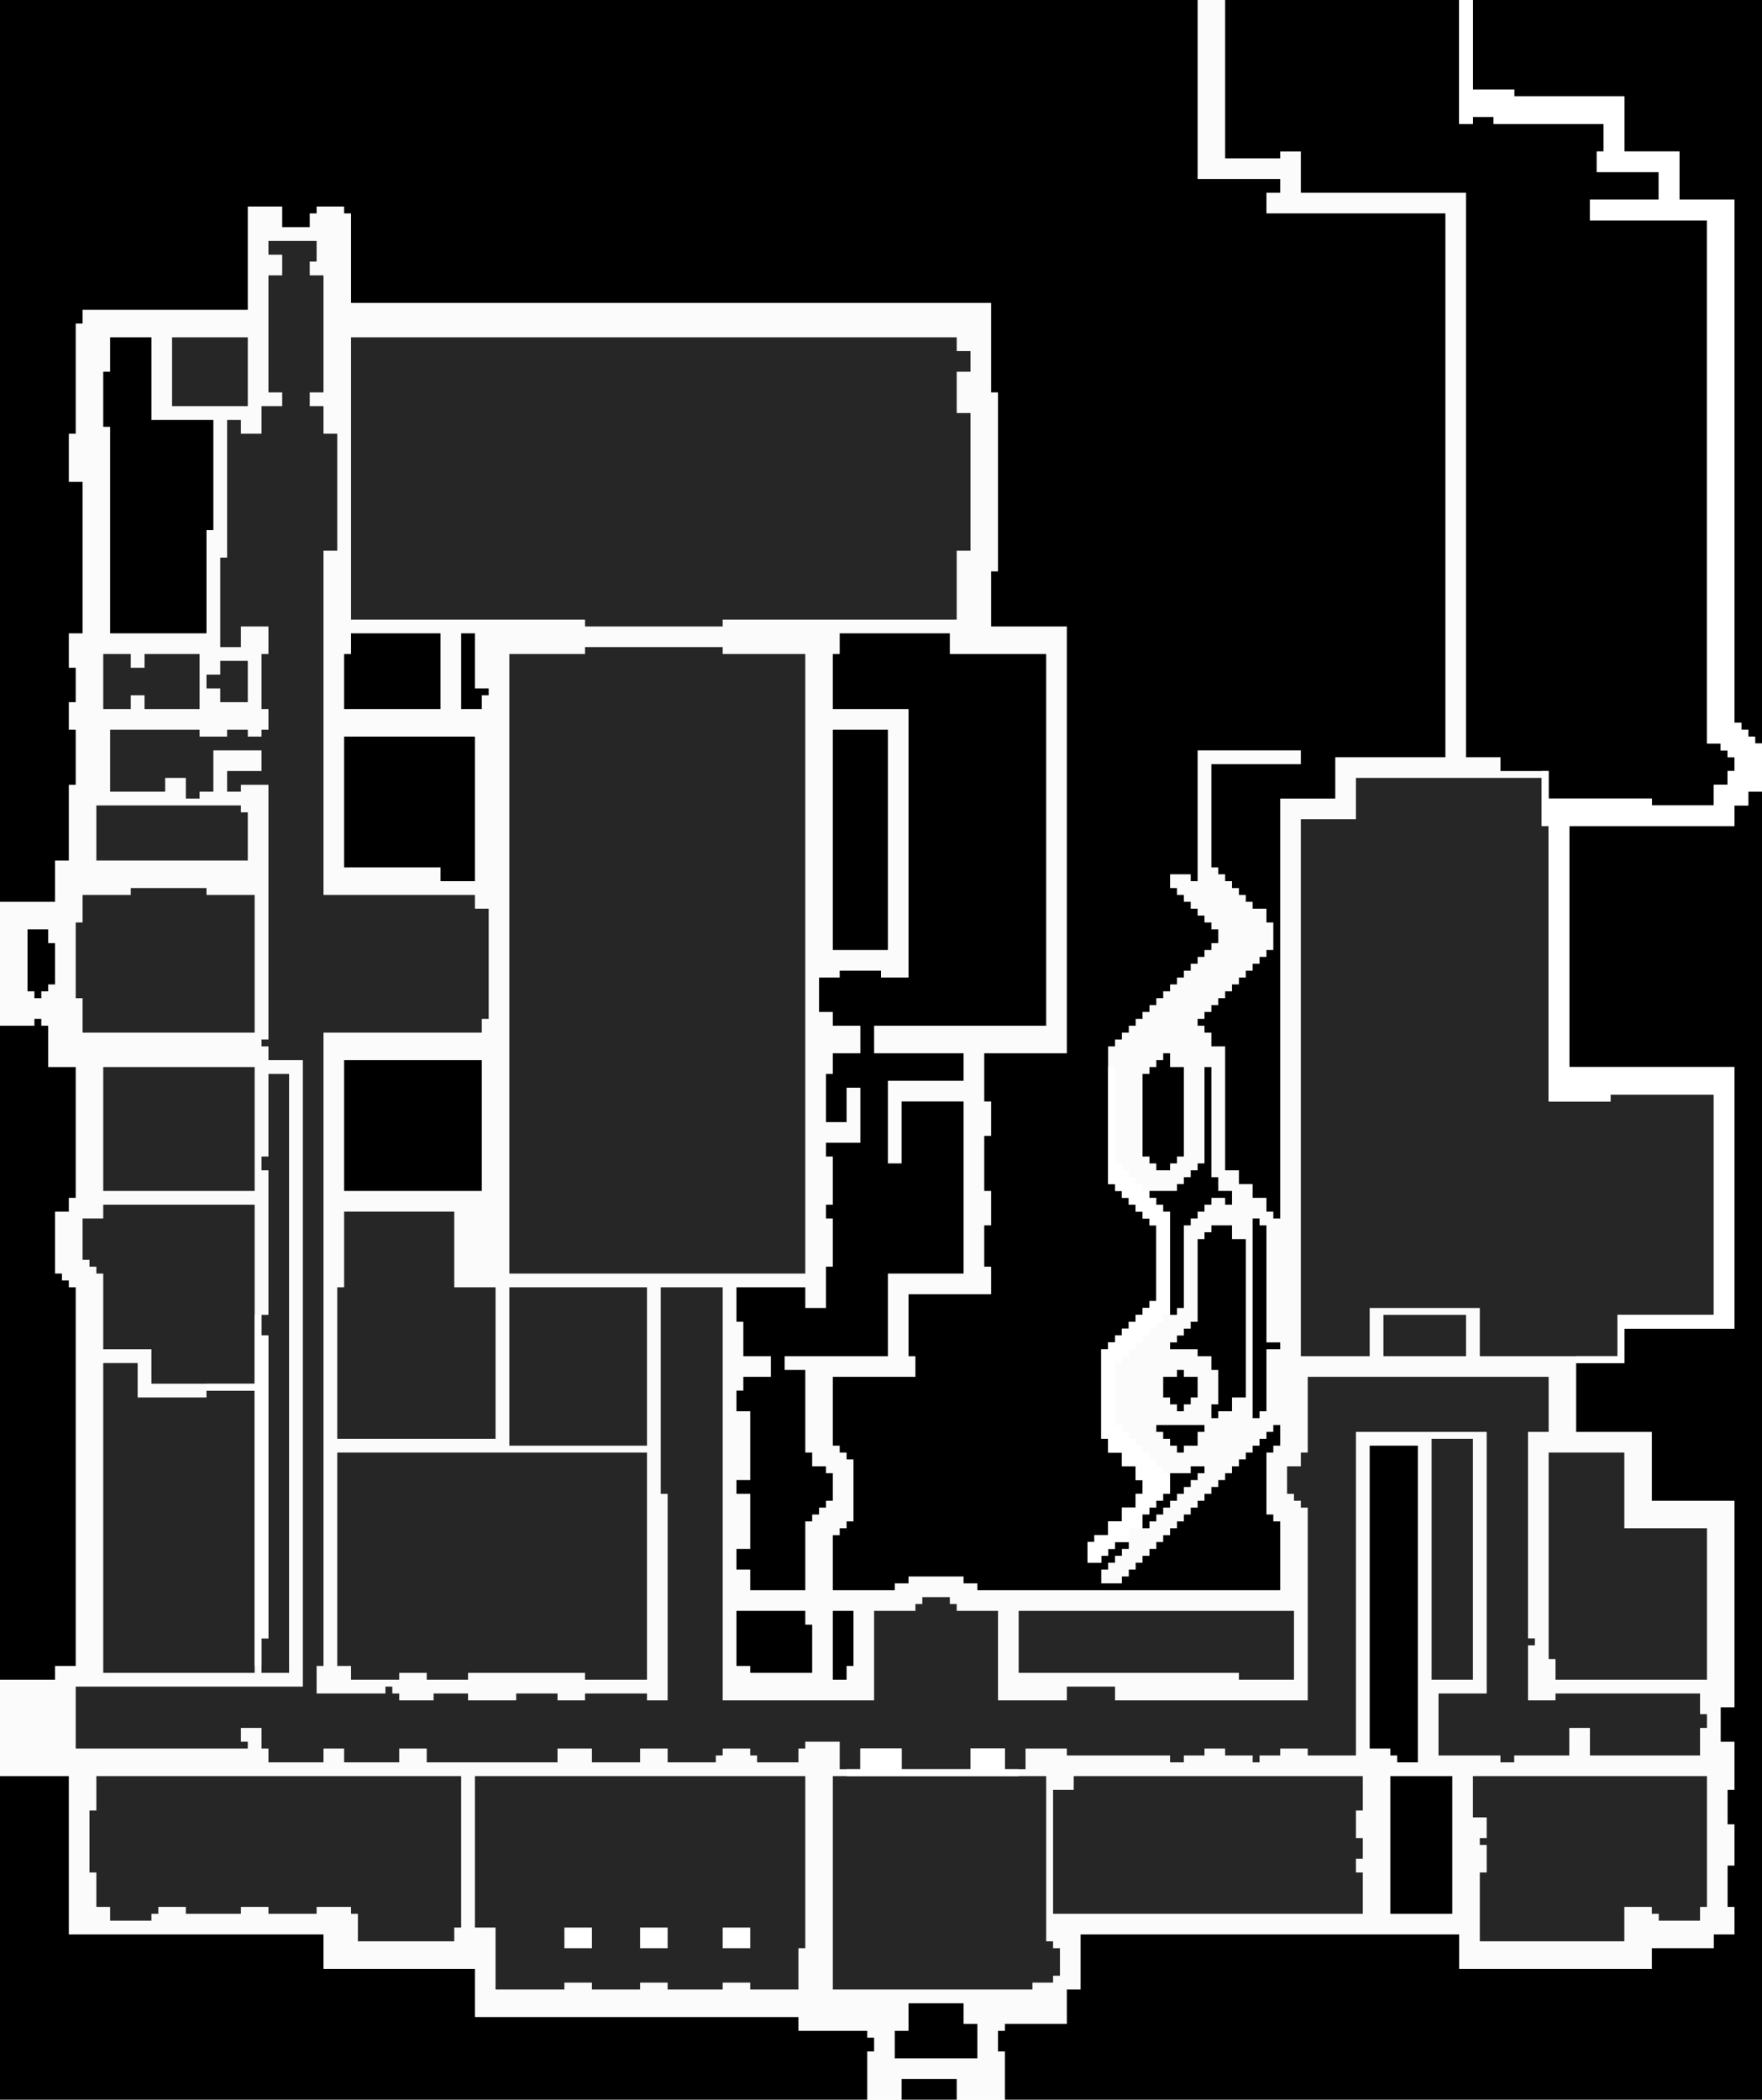 <?xml version="1.0" encoding="UTF-8" standalone="no"?>
<svg
   version="1.1"
   width="1024"
   height="1220"
   id="svg60"
   sodipodi:docname="pmu2.svg"
   inkscape:version="1.4.2 (ebf0e940d0, 2025-05-08)"
   xmlns:inkscape="http://www.inkscape.org/namespaces/inkscape"
   xmlns:sodipodi="http://sodipodi.sourceforge.net/DTD/sodipodi-0.dtd"
   xmlns="http://www.w3.org/2000/svg"
   xmlns:svg="http://www.w3.org/2000/svg">
  <defs
     id="defs60" />
  <sodipodi:namedview
     id="namedview60"
     pagecolor="#ffffff"
     bordercolor="#000000"
     borderopacity="0.25"
     inkscape:showpageshadow="2"
     inkscape:pageopacity="0.0"
     inkscape:pagecheckerboard="0"
     inkscape:deskcolor="#d1d1d1"
     inkscape:zoom="1.7377049"
     inkscape:cx="128.04245"
     inkscape:cy="152.5"
     inkscape:window-width="1366"
     inkscape:window-height="736"
     inkscape:window-x="0"
     inkscape:window-y="0"
     inkscape:window-maximized="1"
     inkscape:current-layer="svg60" />
  <path
     d="M 0,0 H 1024 V 1220 H 0 Z"
     fill="#fbfbfb"
     id="path1"
     style="stroke-width:4" />
  <path
     d="m 0,0 h 696 v 104 h 48 v 8 h -8 v 12 h 104 v 316 h -64 v 24 h -32 v 244 h -4 v -4 h -4 v -8 h -8 v -8 h -8 v -8 h -8 v -72 h -8 v -8 h -4 v -4 h -4 v -4 h 4 v -4 h 4 v -4 h 4 v -4 h 4 v -4 h 4 v -4 h 4 v -4 h 4 v -4 h 4 v -4 h 4 v -4 h 4 v -4 h 4 v -16 h -4 v -8 h -8 v -4 h -4 v -4 h -4 v -4 h -4 v -4 h -4 v -4 h -4 v -4 h -4 v -60 h 52 v -8 h -60 v 76 h -4 v -4 h -12 v 8 h 4 v 4 h 4 v 4 h 4 v 4 h 4 v 4 h 4 v 4 h 4 v 4 h 4 v 8 h -4 v 4 h -4 v 4 h -4 v 4 h -4 v 4 h -4 v 4 h -4 v 4 h -4 v 4 h -4 v 4 h -4 v 4 h -4 v 4 h -4 v 4 h -4 v 4 h -4 v 4 h -4 v 4 h -4 v 4 h -4 v 80 h 4 v 4 h 4 v 4 h 4 v 4 h 4 v 4 h 4 v 4 h 4 v 4 h 4 v 44 h -4 v 4 h -4 v 4 h -4 v 4 h -4 v 4 h -4 v 4 h -4 v 4 h -4 v 4 h -4 v 52 h 4 v 8 h 8 v 8 h 8 v 8 h 4 v 8 h -4 v 8 h -8 v 8 h -8 v 8 h -8 v 4 h -4 v 12 h 8 v -4 h 4 v -4 h 4 v -4 h 8 v 4 h -4 v 4 h -4 v 4 h -4 v 4 h -4 v 8 h 12 v -4 h 4 v -4 h 4 v -4 h 4 v -4 h 4 v -4 h 4 v -4 h 4 v -4 h 4 v -4 h 4 v -4 h 4 v -4 h 4 v -4 h 4 v -4 h 4 v -4 h 4 v -4 h 4 v -4 h 4 v -4 h 4 v -4 h 4 v -4 h 4 v -4 h 4 v -4 h 4 v -4 h 4 v -4 h 4 v -4 h 4 v 12 h -4 v 4 h -4 v 36 h 4 v 4 h 4 v 40 H 568 v -4 h -8 v -4 h -32 v 4 h -8 v 4 h -36 v -32 h 4 v -4 h 4 v -4 h 4 v -36 h -4 v -4 h -4 v -4 h -4 v -40 h 48 v -12 h -4 v -36 h 48 v -16 h -4 v -24 h 4 v -20 h -4 v -32 h 4 v -20 h -4 v -28 h 48 V 364 h -44 v -32 h 4 V 228 h -4 V 176 H 204 v -52 h -4 v -4 h -16 v 4 h -4 v 8 h -16 v -12 h -20 v 60 H 48 v 8 h -4 v 64 h -4 v 28 h 8 v 88 h -8 v 20 h 4 v 20 h -4 v 16 h 4 v 32 h -4 v 44 h -8 v 24 H 0 Z"
     fill="#000000"
     id="path2"
     style="stroke-width:4" />
  <path
     d="m 156,140 h 28 v 12 h -4 v 8 h 8 v 68 h -8 v 8 h 8 v 16 h 8 v 68 h -8 v 200 h 88 v 8 h 8 v 64 h -4 v 8 h -92 v 368 h -4 v 16 h 40 v -4 h 4 v 4 h 4 v 4 h 20 v -4 h 20 v 4 h 28 v -4 h 24 v 4 h 16 v -4 h 36 v 4 h 12 V 868 h -4 V 748 h 36 v 240 h 88 v -52 h 24 v -4 h 4 v -4 h 16 v 4 h 4 v 4 h 24 v 52 h 40 v -8 h 28 v 8 H 760 V 876 h -4 v -4 h -4 v -4 h -4 v -16 h 8 v -8 h 4 v -44 h 140 v 32 h -12 v 120 h 4 v 4 h -4 v 32 h 16 v -4 h 84 v 12 h 4 v 8 h -4 v 16 h -64 v -16 h -12 v 16 h -32 v 4 h -8 v -4 h -36 v -36 h 28 V 832 h -76 v 188 h -28 v -4 h -16 v 4 h -12 v 4 h -4 v -4 h -16 v -4 h -12 v 4 h -12 v 4 h -8 v -4 h -60 v -4 h -24 v 12 h -12 v -12 h -20 v 12 h -40 v -12 h -24 v 12 h -12 v -16 h -20 v 4 h -4 v 8 h -24 v -4 h -4 v -4 h -16 v 4 h -4 v 4 h -28 v -8 h -16 v 8 h -28 v -8 h -20 v 8 h -76 v -8 h -16 v 8 h -32 v -8 h -12 v 8 h -32 v -8 h -4 v -12 h -12 v 8 h 4 v 4 H 44 V 980 H 176 V 616 h -20 v -8 h -4 v -4 h 4 V 456 h -16 v 4 h -8 v -12 h 20 v -12 h -28 v 24 h -8 v 4 h -8 V 452 H 96 v 8 H 64 v -36 h 52 v 4 h 16 v -4 h 12 v 4 h 8 v -4 h 4 v -12 h -4 v -32 h 4 v -16 h -16 v 12 h -12 v -52 h 4 v -80 h 8 v 8 h 12 v -16 h 12 v -8 h -8 v -68 h 8 v -12 h -8 z"
     fill="#262626"
     id="path3"
     style="stroke-width:4" />
  <path
     d="m 1016,460 h 8 v 760 H 584 v -28 h -4 v -12 h 4 v -4 h 36 v -20 h 8 v -32 h 220 v 20 h 112 v -12 h 36 v -8 h 12 v -16 h -4 v -24 h 4 v -24 h -4 v -20 h 4 v -28 h -8 v -20 h 8 V 872 h -48 v -40 h -44 v -40 h 28 v -20 h 64 V 620 H 912 V 480 h 96 v -12 h 8 z"
     fill="#000000"
     id="path4"
     style="stroke-width:4" />
  <path
     d="m 712,0 h 136 v 72 h 8 v -4 h 12 v 4 h 64 v 16 h -4 v 12 h 36 v 16 h -40 v 12 h 68 v 304 h 8 v 4 h 4 v 4 h 4 v 8 h -4 v 8 h -8 v 12 h -36 v -4 h -60 v -16 h -28 v -8 H 852 V 112 H 756 V 88 h -12 v 4 h -32 z"
     fill="#000000"
     id="path5"
     style="stroke-width:4" />
  <path
     d="m 340,376 h 80 v 4 h 48 V 740 H 296 V 380 h 44 z"
     fill="#262626"
     id="path6"
     style="stroke-width:4" />
  <path
     d="m 788,452 h 108 v 28 h 4 v 160 h 36 v -4 h 60 v 128 h -56 v 24 h -80 v -28 h -64 v 28 H 756 V 476 h 32 z"
     fill="#262626"
     id="path7"
     style="stroke-width:4" />
  <path
     d="m 204,196 h 352 v 8 h 8 v 12 h -8 v 24 h 8 v 80 h -8 v 40 H 420 v 4 h -80 v -4 H 204 Z"
     fill="#262626"
     id="path8"
     style="stroke-width:4" />
  <path
     d="m 0,1032 h 40 v 92 h 148 v 20 h 88 v 28 h 188 v 8 h 40 v 4 h 4 v 8 h -4 v 28 H 0 Z"
     fill="#000000"
     id="path9"
     style="stroke-width:4" />
  <path
     d="m 488,368 h 64 v 12 h 56 V 596 H 508 v 16 h 52 v 16 h -44 v 48 h 8 v -36 h 36 v 100 h -44 v 48 h -60 v 8 h 12 v 48 h 4 v 8 h 8 v 4 h 4 v 16 h -4 v 4 h -4 v 4 h -4 v 4 h -4 v 40 h -32 v -12 h -8 v -12 h 8 v -32 h -8 v -8 h 8 v -40 h -8 v -12 h 4 v -8 h 16 v -12 h -16 v -20 h -4 v -20 h 40 v 12 h 12 v -24 h 4 v -28 h -4 v -8 h 4 v -28 h -4 v -8 h 20 v -32 h -8 v 20 h -12 v -28 h 4 v -12 h 16 v -16 h -16 v -8 h -8 v -20 h 12 v -4 h 24 v 4 h 16 V 412 h -44 v -32 h 4 z"
     fill="#000000"
     id="path10"
     style="stroke-width:4" />
  <path
     d="m 196,844 h 180 v 132 h -36 v -4 h -68 v 4 h -24 v -4 h -16 v 4 h -28 v -8 h -8 z"
     fill="#262626"
     id="path11"
     style="stroke-width:4" />
  <path
     d="m 276,1032 h 192 v 100 h -4 v 24 h -28 v -4 h -16 v 4 h -32 v -4 h -16 v 4 h -28 v -4 h -16 v 4 h -40 v -36 h -12 z"
     fill="#262626"
     id="path12"
     style="stroke-width:4" />
  <path
     d="m 856,0 h 168 v 432 h -4 v -4 h -4 v -4 h -4 v -4 h -4 V 116 H 976 V 88 H 944 V 56 h -64 v -4 h -24 z"
     fill="#000000"
     id="path13"
     style="stroke-width:4" />
  <path
     d="m 56,1032 h 212 v 88 h -4 v 8 h -56 v -16 h -4 v -4 h -20 v 4 h -28 v -4 h -16 v 4 h -32 v -4 H 92 v 4 h -4 v 4 H 64 v -8 h -8 v -20 h -4 v -36 h 4 z"
     fill="#262626"
     id="path14"
     style="stroke-width:4" />
  <path
     d="m 848,0 h 8 v 52 h 24 v 4 h 64 v 32 h 32 v 28 h 32 v 304 h 4 v 4 h 4 v 4 h 4 v 4 h 4 v 28 h -8 v 8 h -8 v 12 h -96 v 140 h 96 v 152 h -64 v 20 h -28 v -4 h 24 v -24 h 56 V 636 h -60 v 4 H 900 V 480 h -4 v -32 h 4 v 16 h 60 v 4 h 36 v -12 h 8 v -8 h 4 v -8 h -4 v -4 h -4 v -4 h -8 V 128 h -68 v -12 h 40 V 100 H 928 V 88 h 4 V 72 h -64 v -4 h -12 v 4 h -8 z"
     fill="#ffffff"
     id="path15"
     style="stroke-width:4" />
  <path
     d="m 20,592 h 4 v 4 h 4 v 24 h 16 v 76 h -4 v 8 h -8 v 36 h 4 v 4 h 4 v 4 h 4 V 968 H 32 v 8 H 0 V 596 h 20 z"
     fill="#000000"
     id="path16"
     style="stroke-width:4" />
  <path
     d="m 484,1032 h 124 v 96 h 4 v 4 h 4 v 16 h -4 v 4 h -12 v 4 H 484 Z"
     fill="#262626"
     id="path17"
     style="stroke-width:4" />
  <path
     d="m 60,792 h 20 v 20 h 40 v -4 h 28 V 972 H 60 Z"
     fill="#262626"
     id="path18"
     style="stroke-width:4" />
  <path
     d="m 624,1032 h 168 v 20 h -4 v 16 h 4 v 12 h -4 v 8 h 4 v 24 H 612 v -72 h 12 z"
     fill="#262626"
     id="path19"
     style="stroke-width:4" />
  <path
     d="m 856,1032 h 136 v 76 h -4 v 8 h -24 v -4 h -4 v -4 h -16 v 20 h -84 v -40 h 4 v -16 h -4 v -4 h 4 v -12 h -8 z"
     fill="#262626"
     id="path20"
     style="stroke-width:4" />
  <path
     d="m 200,704 h 64 v 44 h 24 v 88 h -92 v -88 h 4 z"
     fill="#262626"
     id="path21"
     style="stroke-width:4" />
  <path
     d="m 900,844 h 44 v 44 h 48 v 88 h -88 v -12 h -4 z"
     fill="#262626"
     id="path22"
     style="stroke-width:4" />
  <path
     d="m 60,700 h 88 V 804 H 88 V 784 H 60 v -44 h -4 v -4 h -4 v -4 h -4 v -24 h 12 z"
     fill="#262626"
     id="path23"
     style="stroke-width:4" />
  <path
     d="m 64,196 h 24 v 48 h 36 v 64 h -4 v 60 H 64 V 248 h -4 v -32 h 4 z"
     fill="#000000"
     id="path24"
     style="stroke-width:4" />
  <path
     d="m 76,516 h 44 v 4 h 28 v 80 H 48 v -20 h -4 v -44 h 4 v -16 h 28 z"
     fill="#262626"
     id="path25"
     style="stroke-width:4" />
  <path
     d="m 296,748 h 80 v 92 h -80 z"
     fill="#262626"
     id="path26"
     style="stroke-width:4" />
  <path
     d="m 60,620 h 88 v 72 H 60 Z"
     fill="#262626"
     id="path27"
     style="stroke-width:4" />
  <path
     d="m 200,616 h 80 v 76 h -80 z"
     fill="#000000"
     id="path28"
     style="stroke-width:4" />
  <path
     d="m 200,428 h 76 v 84 h -20 v -8 h -56 z"
     fill="#000000"
     id="path29"
     style="stroke-width:4" />
  <path
     d="m 592,936 h 160 v 40 h -32 v -4 H 592 Z"
     fill="#262626"
     id="path30"
     style="stroke-width:4" />
  <path
     d="m 796,840 h 28 v 184 h -12 v -4 h -4 v -4 h -12 z"
     fill="#000000"
     id="path31"
     style="stroke-width:4" />
  <path
     d="m 156,624 h 12 v 348 h -16 v -20 h 4 V 776 h -4 v -12 h 4 v -84 h -4 v -8 h 4 z"
     fill="#262626"
     id="path32"
     style="stroke-width:4" />
  <path
     d="m 484,424 h 32 v 128 h -32 z"
     fill="#000000"
     id="path33"
     style="stroke-width:4" />
  <path
     d="m 832,836 h 24 v 140 h -24 z"
     fill="#262626"
     id="path34"
     style="stroke-width:4" />
  <path
     d="m 644,620 h 4 v 56 h 4 v 4 h 4 v 4 h 4 v 4 h 4 v 4 h 4 v 4 h 4 v 4 h 4 v 4 h 4 v 60 h -4 v 4 h -4 v 4 h -4 v 4 h -4 v 4 h -4 v 4 h -4 v 4 h -4 v 4 h -4 v 36 h 4 v 4 h 4 v 4 h 4 v 4 h 4 v 4 h 4 v 4 h 4 v 4 h 4 v 4 h 4 v 12 h -4 v 4 h -4 v 4 h -4 v 4 h -4 v 8 h -8 v 8 h -8 v 4 h -4 v 4 h -4 v 4 h -8 v -12 h 4 v -4 h 8 v -8 h 8 v -8 h 8 v -8 h 4 v -8 h -4 v -8 h -8 v -8 h -8 v -8 h -4 v -52 h 4 v -4 h 4 v -4 h 4 v -4 h 4 v -4 h 4 v -4 h 4 v -4 h 4 v -4 h 4 v -44 h -4 v -4 h -4 v -4 h -4 v -4 h -4 v -4 h -4 v -4 h -4 v -4 h -4 z"
     fill="#ffffff"
     id="path35"
     style="stroke-width:4" />
  <path
     d="m 808,1032 h 36 v 80 h -36 z"
     fill="#000000"
     id="path36"
     style="stroke-width:4" />
  <path
     d="m 56,468 h 84 v 4 h 4 v 28 H 56 Z"
     fill="#262626"
     id="path37"
     style="stroke-width:4" />
  <path
     d="m 704,712 h 12 v 8 h 8 v 92 h -8 v 8 h -8 v 4 h -4 v -8 h 4 v -20 h -4 v -8 h -8 v -4 h -16 v -4 h 4 v -4 h 4 v -4 h 4 v -4 h 4 v -48 h 4 v -4 h 4 z"
     fill="#000000"
     id="path38"
     style="stroke-width:4" />
  <path
     d="m 204,368 h 52 v 44 h -56 v -32 h 4 z"
     fill="#000000"
     id="path39"
     style="stroke-width:4" />
  <path
     d="m 100,196 h 44 v 40 h -44 z"
     fill="#262626"
     id="path40"
     style="stroke-width:4" />
  <path
     d="m 60,380 h 16 v 8 h 8 v -8 h 32 v 32 H 84 v -8 h -8 v 8 H 60 Z"
     fill="#262626"
     id="path41"
     style="stroke-width:4" />
  <path
     d="m 148,764 h 4 v 12 h 4 v 176 h -4 v 16 h -4 V 808 h -28 v -4 h 28 z"
     fill="#ffffff"
     id="path42"
     style="stroke-width:4" />
  <path
     d="m 428,936 h 40 v 8 h 4 v 28 h -36 v -4 h -8 z"
     fill="#000000"
     id="path43"
     style="stroke-width:4" />
  <path
     d="m 700,620 h 4 v 64 h 4 v 8 h 8 v 8 h -4 v -4 h -8 v 4 h -4 v 4 h -4 v 4 h -4 v 4 h -4 v 48 h -4 v 4 h -4 v -60 h -4 v -4 h -4 v -4 h -4 v -4 h 16 v -4 h 4 v -4 h 4 v -4 h 4 v -4 h 4 z"
     fill="#000000"
     id="path44"
     style="stroke-width:4" />
  <path
     d="m 676,612 h 4 v 8 h 8 v 52 h -4 v 4 h -4 v 4 h -8 v -4 h -4 v -4 h -4 v -48 h 4 v -4 h 4 v -4 h 4 z"
     fill="#000000"
     id="path45"
     style="stroke-width:4" />
  <path
     d="m 528,1164 h 32 v 12 h 8 v 20 h -48 v -16 h 8 z"
     fill="#000000"
     id="path46"
     style="stroke-width:4" />
  <path
     d="m 804,764 h 48 v 24 h -48 z"
     fill="#262626"
     id="path47"
     style="stroke-width:4" />
  <path
     d="m 500,1016 h 24 v 12 h 40 v -12 h 20 v 12 h 8 v 4 H 492 v -4 h 8 z"
     fill="#ffffff"
     id="path48"
     style="stroke-width:4" />
  <path
     d="m 728,708 h 4 v 4 h 4 v 68 h 8 v 4 h -8 v 36 h -4 v 4 h -4 z"
     fill="#000000"
     id="path49"
     style="stroke-width:4" />
  <path
     d="m 16,540 h 12 v 8 h 4 v 24 h -4 v 4 h -4 v 4 h -4 v -4 h -4 z"
     fill="#000000"
     id="path50"
     style="stroke-width:4" />
  <path
     d="m 484,936 h 12 v 32 h -4 v 8 h -8 z"
     fill="#000000"
     id="path51"
     style="stroke-width:4" />
  <path
     d="m 128,384 h 16 v 24 h -16 v -8 h -8 v -8 h 8 z"
     fill="#262626"
     id="path52"
     style="stroke-width:4" />
  <path
     d="m 268,368 h 8 v 32 h 8 v 4 h -4 v 8 h -12 z"
     fill="#000000"
     id="path53"
     style="stroke-width:4" />
  <path
     d="m 524,1208 h 32 v 12 h -32 z"
     fill="#000000"
     id="path54"
     style="stroke-width:4" />
  <path
     d="m 692,852 h 8 v 4 h -4 v 4 h -4 v 4 h -4 v 4 h -4 v 4 h -4 v 4 h -4 v 4 h -4 v 4 h -4 v 4 h -4 v -8 h 4 v -4 h 4 v -4 h 4 v -4 h 4 v -12 h 12 z"
     fill="#000000"
     id="path55"
     style="stroke-width:4" />
  <path
     d="m 684,796 h 4 v 4 h 8 v 12 h -4 v 4 h -4 v 4 h -4 v -4 h -4 v -4 h -4 v -12 h 8 z"
     fill="#000000"
     id="path56"
     style="stroke-width:4" />
  <path
     d="m 672,828 h 28 v 4 h -4 v 8 h -8 v 4 h -4 v -4 h -4 v -4 h -4 v -4 h -4 z"
     fill="#000000"
     id="path57"
     style="stroke-width:4" />
  <path
     d="m 420,1120 h 16 v 12 h -16 z"
     fill="#ffffff"
     id="path58"
     style="stroke-width:4" />
  <path
     d="m 372,1120 h 16 v 12 h -16 z"
     fill="#ffffff"
     id="path59"
     style="stroke-width:4" />
  <path
     d="m 328,1120 h 16 v 12 h -16 z"
     fill="#ffffff"
     id="path60"
     style="stroke-width:4" />
</svg>

